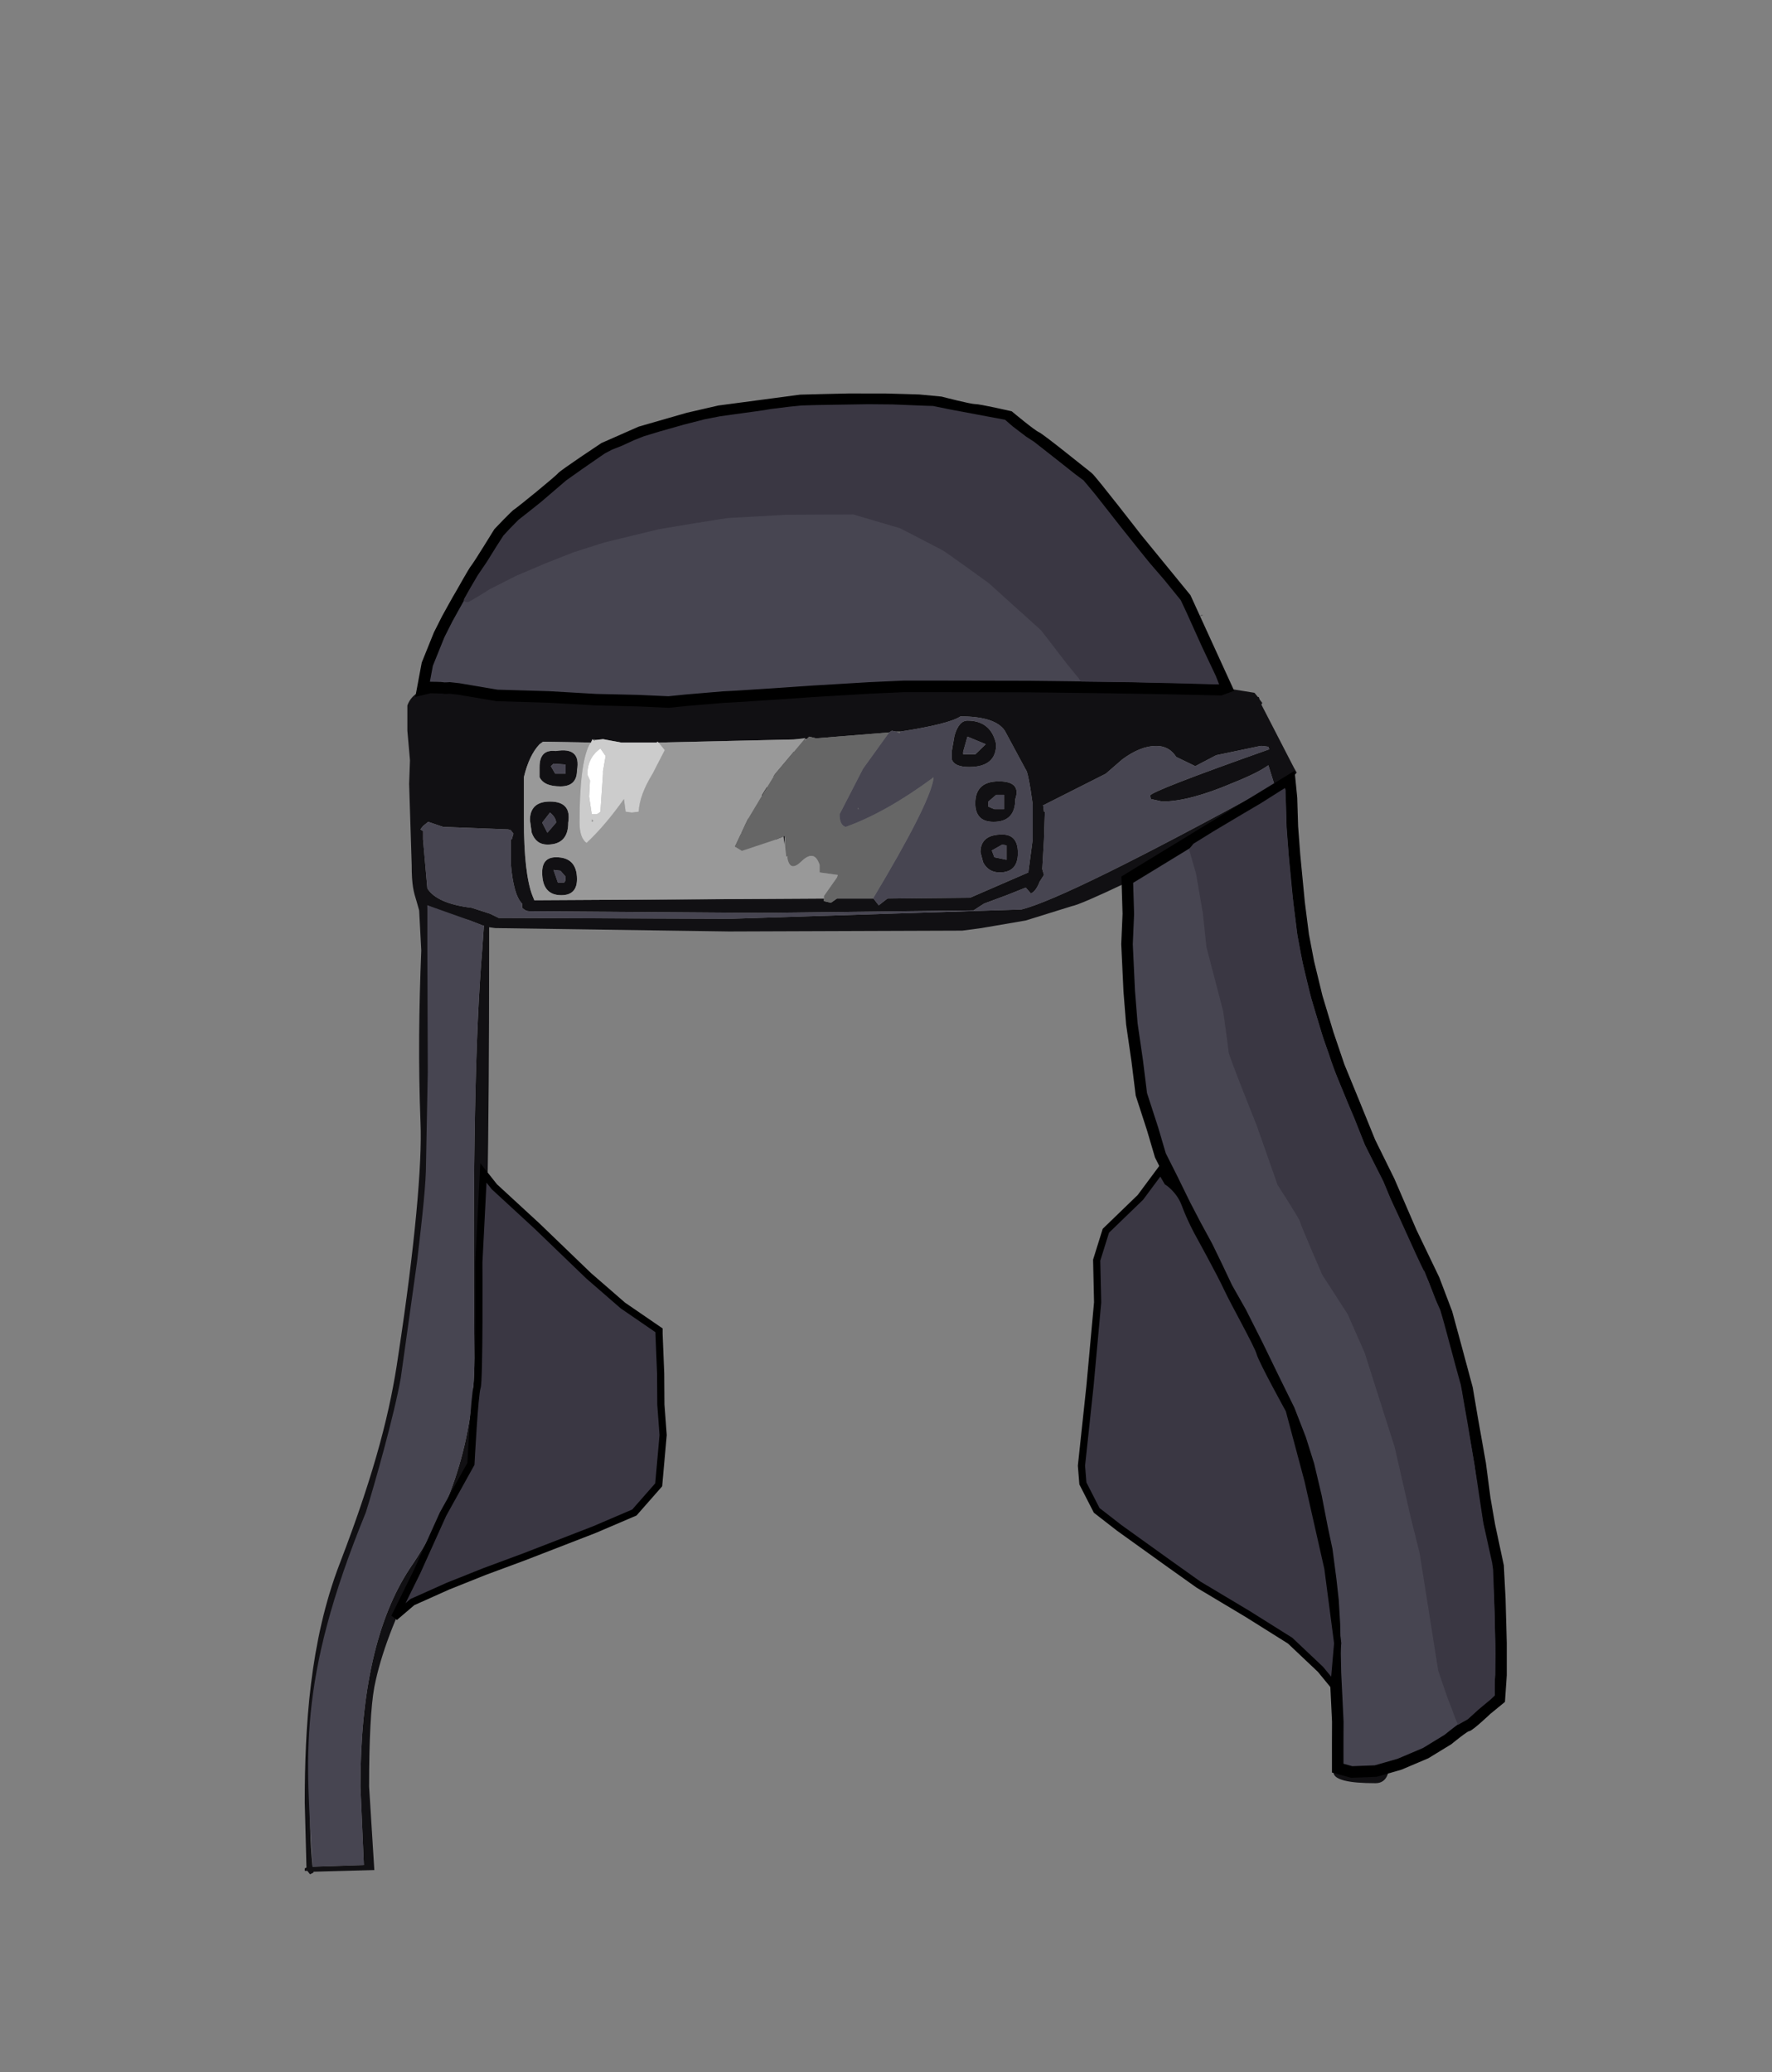 <?xml version="1.0" encoding="UTF-8" standalone="no"?>
<svg
   width="154px"
   height="180px"
   viewBox="0 0 154 180"
   version="1.1"
   id="svg15"
   sodipodi:docname="50.png"
   inkscape:version="1.1.1 (1:1.1+202109281944+c3084ef5ed)"
   xmlns:inkscape="http://www.inkscape.org/namespaces/inkscape"
   xmlns:sodipodi="http://sodipodi.sourceforge.net/DTD/sodipodi-0.dtd"
   xmlns="http://www.w3.org/2000/svg"
   xmlns:svg="http://www.w3.org/2000/svg">
  <rect x="0" y="0" width="154" height="180" fill="#808080" stroke="none"/>
  <defs
     id="defs19" />
  <sodipodi:namedview
     id="namedview17"
     pagecolor="#ffffff"
     bordercolor="#666666"
     borderopacity="1.0"
     inkscape:pageshadow="2"
     inkscape:pageopacity="0.0"
     inkscape:pagecheckerboard="0"
     showgrid="false"
     inkscape:zoom="3.4294679"
     inkscape:cx="213.58999"
     inkscape:cy="49.132987"
     inkscape:window-width="2504"
     inkscape:window-height="1376"
     inkscape:window-x="1976"
     inkscape:window-y="27"
     inkscape:window-maximized="1"
     inkscape:current-layer="svg15" />
  <g
     id="g404045"
     transform="matrix(3.78,0,0,3.78,-261.617,-227.753)">
    <g
       id="surface1-6"
       transform="matrix(0.265,0,0,0.265,69.219,60.26)">
      <path
         style="fill:#111013;fill-opacity:1;fill-rule:evenodd;stroke:none"
         d="m 77.867,59.395 28.672,0.293 2.266,0.363 0.301,0.367 h 0.074 l 0.078,0.219 0.227,0.293 -0.078,0.145 2.831,5.488 0.237,0.414 -1.634,1.851 v 0 l -8.828,5.34 0.527,8.043 v 0.219 c 0.305,3.754 0.73,6.582 1.285,8.484 0.652,3.902 1.484,6.777 2.488,8.629 1.207,2.195 2.516,5.047 3.926,8.559 4.074,7.801 6.387,13.555 6.941,17.258 l 2.641,17.187 v 0.805 h 0.074 c 0.453,0 0.629,1.172 0.527,3.512 l -0.148,3.949 0.227,2.266 c -0.051,1.023 -0.453,1.535 -1.207,1.535 -2.316,0 -3.523,-0.293 -3.625,-0.875 l 0.078,-5.414 v -6.582 c 0.102,-2.926 -0.605,-7.312 -2.113,-13.164 -0.152,-2 -2.266,-6.824 -6.34,-14.48 l -5.883,-11.48 c -1.008,-1.316 -2.012,-4.781 -3.02,-10.387 -0.555,-2.973 -0.855,-6.242 -0.906,-9.801 v -1.168 l 0.227,-4.754 c -2.664,1.266 -4.25,1.949 -4.754,2.047 l -3.996,1.242 -3.852,0.66 -1.656,0.219 L 63.23,80.75 42.934,80.457 42.406,80.383 v 2.047 c 0,16.434 -0.203,28.23 -0.605,35.398 -0.25,5.266 -0.555,8.363 -0.906,9.289 l -4.676,9.215 c -1.965,3.801 -3.219,7.117 -3.773,9.945 -0.301,1.656 -0.453,4.535 -0.453,8.629 l 0.453,7.242 -5.281,0.145 v 0.074 l -0.301,0.145 -0.227,-0.293 H 26.41 V 162 l 0.148,-0.07 -0.148,-5.633 c 0,-6.535 0.426,-13.976 3.043,-20.753 3.168,-8.242 4.407,-13.434 5.06,-17.969 1.461,-9.555 2.092,-16.752 1.94,-20.213 -0.199,-5.172 -0.134,-9.988 0.065,-14.961 L 36.335,78.924 36.127,78.19 C 35.851,77.293 35.688,76.773 35.688,74.973 L 35.465,67.949 35.539,65.902 35.312,63.344 v -2.195 c 0.402,-1.121 1.586,-1.684 3.547,-1.684 l 3.848,0.66 14.488,0.656 20.523,-1.316 0.148,-0.07 m 26.332,-6.07 h 0.152 l -0.301,0.07 0.148,-0.07 m -35.309,11.848 0.148,0.293 -0.906,1.094 -0.828,0.66 -0.527,0.219 C 66.625,66.707 65.645,66.34 63.832,66.34 L 62.625,66.414 c -1.457,0.242 -2.414,0.902 -2.867,1.973 l -0.227,2.121 0.453,2.781 1.586,1.461 c 0.805,0.488 1.332,0.734 1.586,0.734 2.562,0 3.945,-0.855 4.148,-2.562 v -0.438 c 0,-1.656 -0.379,-2.805 -1.133,-3.438 -0.504,-0.438 -1.18,-0.66 -2.035,-0.66 -0.957,0 -1.711,0.344 -2.266,1.027 L 61.344,70.438 c 0,0.926 0.402,1.707 1.207,2.34 1.309,0 1.887,-0.316 1.734,-0.953 l -1.281,-1.168 0.375,-0.293 c 0.805,0 1.336,0.242 1.586,0.73 l 0.074,0.805 c 0.102,0.879 -0.301,1.414 -1.207,1.609 H 63.156 c -1.711,0 -2.566,-1.023 -2.566,-3.07 l 0.527,-1.465 c 0.605,-0.926 1.559,-1.387 2.867,-1.387 1.105,0 1.988,0.242 2.641,0.73 1.055,0.73 1.535,2.121 1.434,4.168 v 0.145 c -0.051,2.391 -1.309,3.586 -3.773,3.586 -1.355,0 -2.465,-0.27 -3.32,-0.805 l -1.582,0.805 C 58.828,76.508 58.25,76.773 57.645,77.02 l -0.449,-0.441 1.883,-3.582 -0.301,-2.414 c 0,-3.316 1.688,-4.973 5.055,-4.973 1.66,0 2.617,0.316 2.867,0.949 0.305,0 0.934,-0.484 1.887,-1.461 l 0.305,0.074 m 2.562,12.723 v 0.223 l 0.605,0.145 0.527,-0.367 h 3.168 l 0.453,0.586 0.754,-0.586 7.168,-0.07 5.059,-2.195 0.375,-2.852 v -3.07 c -0.25,-1.855 -0.453,-2.855 -0.602,-3 l -1.812,-3.363 C 86.594,62.512 85.312,62.098 83.301,62.098 c -0.656,0.441 -2.391,0.879 -5.207,1.316 h -0.375 L 77.34,63.344 77.113,63.488 70.773,64 l -0.602,-0.145 -0.227,0.219 -12.828,0.293 -0.148,-0.074 v 0.074 H 53.875 l -1.586,-0.293 -0.68,0.074 -0.074,-0.074 v 0.145 l -0.152,-0.145 -0.148,0.293 -4.152,-0.074 -0.301,0.219 c -0.605,0.633 -1.055,1.586 -1.359,2.852 v 3.66 c 0,3.168 0.254,5.387 0.754,6.652 l 0.152,0.367 25.125,-0.148 m -23.312,-12.797 h 0.074 c 1.457,-0.242 2.062,0.316 1.812,1.684 0,0.926 -0.48,1.387 -1.434,1.387 -0.957,0 -1.562,-0.266 -1.812,-0.805 v -0.875 c 0,-1.023 0.453,-1.488 1.359,-1.391 m -0.152,1.098 -0.227,0.219 0.379,0.656 h 0.902 V 66.27 l -1.055,-0.074 m -1.887,5.996 -0.152,-1.098 c 0,-1.07 0.582,-1.609 1.738,-1.609 1.258,0 1.785,0.609 1.582,1.828 0,1.27 -0.602,1.902 -1.809,1.902 -0.656,0 -1.109,-0.34 -1.359,-1.023 M 48.215,71.312 c 0,-0.289 -0.176,-0.582 -0.527,-0.875 l -0.68,0.875 0.453,0.879 0.754,-0.879 m -1.207,4.316 c 0,-0.879 0.402,-1.316 1.207,-1.316 1.207,0 1.812,0.633 1.812,1.902 0,0.926 -0.453,1.391 -1.359,1.391 -1.105,0 -1.66,-0.66 -1.66,-1.977 m 1.809,0.879 c 0.152,0.047 0.227,-0.125 0.227,-0.512 l -0.449,-0.512 -0.605,-0.074 0.379,1.098 h 0.449 M 60.438,75.043 59.457,73.875 58.402,75.703 v 0.07 L 60.438,75.043 m 48.895,-10.383 -3.848,0.805 -1.812,0.949 -1.66,-0.805 c -0.402,-0.633 -0.98,-0.949 -1.734,-0.949 -0.906,0 -1.887,0.387 -2.941,1.168 l -1.434,1.242 -5.359,2.707 h -0.074 l 0.074,0.586 h 0.078 l -0.078,2.414 -0.148,2.559 0.148,0.512 -0.375,0.586 c -0.203,0.535 -0.453,0.879 -0.758,1.023 l -0.449,-0.512 -1.66,0.66 -1.965,0.73 -0.902,0.586 -18.488,0.219 L 45.875,78.992 c -0.199,0 -0.402,-0.098 -0.602,-0.293 v -0.363 c -0.504,-0.488 -0.832,-1.633 -0.98,-3.438 v -2.121 h 0.074 l 0.148,-0.512 -0.223,-0.293 -0.227,-0.074 -5.66,-0.219 -1.285,-0.438 -0.449,0.363 -0.227,0.293 0.227,0.148 v 0.73 l 0.375,4.242 c 0.555,0.875 1.836,1.438 3.848,1.68 l 1.586,0.512 0.754,0.367 20.07,0.074 25.277,-0.805 c 2.715,-0.684 10.035,-4.293 21.957,-10.824 l -0.527,-1.684 c -0.605,0.441 -1.637,0.953 -3.094,1.535 -2.516,1.074 -4.555,1.609 -6.113,1.609 L 99.824,69.266 99.75,68.973 c 0,-0.242 3.445,-1.582 10.336,-4.02 l -0.074,-0.223 -0.527,-0.07 h -0.152 m 10.188,80.008 -2.945,-16.969 c -0.453,-3.754 -2.488,-9.406 -6.109,-16.965 -4.879,-10.238 -7.746,-19.676 -8.602,-28.305 l -0.305,-5.559 0.152,-2.559 -1.961,1.098 -1.812,0.949 0.301,6.07 0.453,7.023 c 0.254,3.266 1.563,7.801 3.926,13.602 l -0.152,0.219 c 6.34,10.973 10.262,19.137 11.77,24.5 1.41,4.926 2.164,13.531 2.266,25.816 l 1.887,0.219 h 1.133 l 0.074,-9.141 h -0.074 m -35.617,-80.812 -0.375,1.316 v 0.219 h 1.055 l 0.906,-0.879 -1.586,-0.656 m 2.492,0.656 c 0,1.316 -0.781,1.977 -2.34,1.977 -0.855,0 -1.359,-0.219 -1.508,-0.66 v -0.73 l 0.227,-1.316 c 0.25,-0.879 0.629,-1.316 1.129,-1.316 1.359,0 2.191,0.684 2.492,2.047 m -0.68,4.973 v 0.441 l 0.527,0.219 h 0.832 v -1.242 h -0.68 l -0.68,0.582 m 0.906,-1.754 c 1.309,0 1.785,0.512 1.434,1.535 0,1.316 -0.629,1.977 -1.887,1.977 -1.059,0 -1.586,-0.539 -1.586,-1.609 0,-1.27 0.68,-1.902 2.039,-1.902 m 0.301,4.609 c 0.906,0 1.359,0.535 1.359,1.605 0,1.121 -0.527,1.684 -1.586,1.684 -0.652,0 -1.133,-0.293 -1.434,-0.879 l -0.227,-0.875 c 0,-1.023 0.629,-1.535 1.887,-1.535 m -0.906,1.387 0.227,0.586 1.059,0.219 v -1.242 l -0.379,-0.074 -0.906,0.512 m -44.062,6.512 H 41.875 l -1.129,-0.441 -2.266,-0.656 -1.434,-0.66 0.193,12.537 -0.13,8.926 c 0.152,1.559 -0.179,7.318 -0.984,11.365 l -1.471,9.179 c -0.504,3.41 -3.587,13.104 -4.544,15.249 -1.838,5.289 -3.927,17.1 -3.025,26.119 l 4.453,-0.148 -0.301,-6.801 c 0,-8.289 1.434,-14.602 4.301,-18.941 3.824,-5.559 5.684,-11.848 5.582,-18.867 -0.148,-15.945 0.078,-27.5 0.68,-34.668 l 0.152,-2.191"
         id="path230664"
         sodipodi:nodetypes="cccccccccccccccccccccscccscccccccccccccccccscccccccccccccccccccccccccccccccccccccccccccccscscscccccccccsccscccsccccccscccccccccccccccccccccccccccccccccccccsccccccscscccccccccscscccccccsssccccccccccccccccsccccccccccccccccccccccccccccccccccccccccccccccccccccccccccccccccccccccccscccsccccccccccssccsscccccccccccccccccccccccccc" />
      <path
         style="fill:#666666;fill-opacity:1;fill-rule:evenodd;stroke:none"
         d="m 67.305,67.219 0.828,-0.66 0.906,-1.094 -0.148,-0.293 1.055,-1.098 0.227,-0.219 L 70.773,64 77.113,63.488 74.848,66.633 72.812,70.582 c 0,0.633 0.176,1 0.527,1.098 2.316,-0.828 4.828,-2.242 7.547,-4.242 l 0.074,-0.074 v 0.148 c -0.25,1.512 -1.988,4.949 -5.207,10.312 v 0.07 h -3.168 l -0.527,0.367 -0.605,-0.145 v -0.441 l 1.133,-1.609 0.074,-0.219 -1.582,-0.219 v -0.656 c -0.305,-0.93 -0.832,-1.027 -1.586,-0.293 -0.652,0.633 -1.055,0.535 -1.207,-0.293 v -1.828 l -0.227,0.07 V 72.484 C 68.16,70.438 67.68,69.047 66.625,68.316 l 0.68,-1.098 m 0,5.703 L 64.438,73.875 63.984,73.727 63.832,73.508 c 0.906,-0.195 1.309,-0.73 1.207,-1.609 l -0.074,-0.805 1.133,-1.973 0.074,-0.074 c 0.754,0.633 1.133,1.781 1.133,3.438 v 0.438 m -1.281,-0.949 v -0.074 l -0.152,0.074 h 0.152 m 8.375,-1.828 v -0.148 l 0.074,0.148 h -0.074 m 3.32,-6.73 h 0.375 L 78.02,63.562 77.719,63.414"
         id="path230666" />
      <path
         style="fill:#999999;fill-opacity:1;fill-rule:evenodd;stroke:none"
         d="M 67.305,67.219 66.625,68.316 c -0.652,-0.488 -1.535,-0.73 -2.641,-0.73 -1.309,0 -2.262,0.461 -2.867,1.387 L 60.59,70.438 c 0,2.047 0.855,3.07 2.566,3.07 h 0.676 l 0.152,0.219 0.453,0.148 2.867,-0.953 c -0.203,1.707 -1.586,2.562 -4.148,2.562 -0.254,0 -0.781,-0.246 -1.586,-0.734 l -1.586,-1.461 -0.453,-2.781 0.227,-2.121 C 60.211,67.316 61.168,66.656 62.625,66.414 l 1.207,-0.074 c 1.812,0 2.793,0.367 2.945,1.098 l 0.527,-0.219 m 0.754,5.41 0.227,-0.07 v 1.828 c 0.152,0.828 0.555,0.926 1.207,0.293 0.754,-0.734 1.281,-0.637 1.586,0.293 v 0.656 l 1.582,0.219 -0.074,0.219 -1.133,1.609 v 0.219 l -25.125,0.148 -0.152,-0.367 c -0.5,-1.266 -0.754,-3.484 -0.754,-6.652 v -3.66 c 0.305,-1.266 0.754,-2.219 1.359,-2.852 l 0.301,-0.219 4.152,0.074 -0.152,0.219 C 50.527,65.707 50.25,67.949 50.25,71.312 c 0,0.879 0.203,1.465 0.605,1.758 1.055,-0.977 2.137,-2.242 3.246,-3.805 l 0.148,1.098 0.527,0.074 0.605,-0.074 c 0.051,-0.977 0.453,-2.07 1.207,-3.293 l 1.055,-2.047 -0.527,-0.656 12.828,-0.293 -1.055,1.098 -0.305,-0.074 c -0.953,0.977 -1.582,1.461 -1.887,1.461 -0.25,-0.633 -1.207,-0.949 -2.867,-0.949 -3.367,0 -5.055,1.656 -5.055,4.973 l 0.301,2.414 -1.883,3.582 0.449,0.441 C 58.25,76.773 58.828,76.508 59.383,76.215 l 1.582,-0.805 c 0.855,0.535 1.965,0.805 3.32,0.805 2.465,0 3.723,-1.195 3.773,-3.586 m -3.094,-1.535 c -0.25,-0.488 -0.781,-0.73 -1.586,-0.73 l -0.375,0.293 1.281,1.168 C 64.438,72.461 63.859,72.777 62.551,72.777 61.746,72.145 61.344,71.363 61.344,70.438 l 0.527,-1.023 c 0.555,-0.684 1.309,-1.027 2.266,-1.027 0.855,0 1.531,0.223 2.035,0.66 l -0.074,0.074 -1.133,1.973 m 1.059,0.879 h -0.152 l 0.152,-0.074 v 0.074 m -14.414,-7.824 -0.074,0.07 v -0.145 l 0.074,0.074 m -3.469,0.949 C 47.234,65 46.781,65.465 46.781,66.488 v 0.875 c 0.25,0.539 0.855,0.805 1.812,0.805 0.953,0 1.434,-0.461 1.434,-1.387 0.25,-1.367 -0.355,-1.926 -1.812,-1.684 h -0.074 m 3.168,6.145 v -0.219 l 0.152,0.145 -0.152,0.074 m -5.207,0.949 c 0.25,0.684 0.703,1.023 1.359,1.023 1.207,0 1.809,-0.633 1.809,-1.902 0.203,-1.219 -0.324,-1.828 -1.582,-1.828 -1.156,0 -1.738,0.539 -1.738,1.609 l 0.152,1.098 m 0.906,3.438 c 0,1.316 0.555,1.977 1.66,1.977 0.906,0 1.359,-0.465 1.359,-1.391 0,-1.27 -0.605,-1.902 -1.812,-1.902 -0.805,0 -1.207,0.438 -1.207,1.316 M 60.438,75.043 58.402,75.773 v -0.07 L 59.457,73.875 60.438,75.043"
         id="path230668" />
      <path
         style="fill:#474551;fill-opacity:1;fill-rule:evenodd;stroke:none"
         d="m 75.754,77.895 v -0.07 c 3.219,-5.363 4.957,-8.801 5.207,-10.312 v -0.148 l -0.074,0.074 c -2.719,2 -5.23,3.414 -7.547,4.242 -0.352,-0.098 -0.527,-0.465 -0.527,-1.098 l 2.035,-3.949 2.266,-3.145 0.227,-0.145 0.379,0.07 0.301,0.148 0.074,-0.148 c 2.816,-0.438 4.551,-0.875 5.207,-1.316 2.012,0 3.293,0.414 3.848,1.246 l 1.812,3.363 c 0.148,0.145 0.352,1.145 0.602,3 v 3.07 l -0.375,2.852 -5.059,2.195 -7.168,0.07 -0.754,0.586 -0.453,-0.586 m -1.355,-7.75 h 0.074 l -0.074,-0.148 v 0.148 m -26.41,-3.949 1.055,0.074 v 0.801 h -0.902 l -0.379,-0.656 0.227,-0.219 M 48.215,71.312 47.461,72.191 47.008,71.312 47.688,70.438 c 0.352,0.293 0.527,0.586 0.527,0.875 m 0.602,5.195 h -0.449 l -0.379,-1.098 0.605,0.074 0.449,0.512 c 0,0.387 -0.074,0.559 -0.227,0.512 m 60.668,-11.848 0.527,0.07 0.074,0.223 C 103.195,67.391 99.75,68.73 99.75,68.973 l 0.074,0.293 0.98,0.219 c 1.559,0 3.598,-0.535 6.113,-1.609 1.457,-0.582 2.488,-1.094 3.094,-1.535 l 0.527,1.684 C 98.617,74.555 91.297,78.164 88.582,78.848 L 63.305,79.652 43.234,79.578 42.48,79.211 40.895,78.699 C 38.883,78.457 37.602,77.895 37.047,77.02 l -0.375,-4.242 v -0.73 l -0.227,-0.148 0.227,-0.293 0.449,-0.363 1.285,0.438 5.66,0.219 0.227,0.074 0.223,0.293 -0.148,0.512 h -0.074 v 2.121 c 0.148,1.805 0.477,2.949 0.98,3.438 v 0.363 c 0.199,0.195 0.402,0.293 0.602,0.293 l 20.07,0.148 18.488,-0.219 0.902,-0.586 1.965,-0.73 1.66,-0.66 0.449,0.512 c 0.305,-0.145 0.555,-0.488 0.758,-1.023 l 0.375,-0.586 -0.148,-0.512 0.148,-2.559 0.078,-2.414 h -0.078 l -0.074,-0.586 h 0.074 l 5.359,-2.707 1.434,-1.242 c 1.055,-0.781 2.035,-1.168 2.941,-1.168 0.754,0 1.332,0.316 1.734,0.949 l 1.66,0.805 1.812,-0.949 3.848,-0.805 h 0.152 m 10.109,80.008 -0.074,9.141 h -1.133 L 116.5,153.59 c -0.102,-12.285 -0.855,-20.891 -2.266,-25.816 -1.508,-5.363 -5.43,-13.527 -11.77,-24.5 l 0.152,-0.219 C 100.254,97.254 98.945,92.719 98.691,89.453 L 98.238,82.43 97.938,76.359 99.75,75.41 l 1.961,-1.098 -0.152,2.559 0.305,5.559 c 0.855,8.629 3.723,18.066 8.602,28.305 3.621,7.559 5.656,13.211 6.109,16.965 l 2.945,16.969 h 0.074 M 86.621,67.73 c -1.359,0 -2.039,0.633 -2.039,1.902 0,1.07 0.527,1.609 1.586,1.609 1.258,0 1.887,-0.66 1.887,-1.977 0.352,-1.023 -0.125,-1.535 -1.434,-1.535 m -0.906,1.754 0.68,-0.582 h 0.68 v 1.242 h -0.832 l -0.527,-0.219 v -0.441 m 0.68,-4.973 c -0.301,-1.363 -1.133,-2.047 -2.492,-2.047 -0.5,0 -0.879,0.438 -1.129,1.316 l -0.227,1.316 v 0.73 c 0.148,0.441 0.652,0.66 1.508,0.66 1.559,0 2.34,-0.66 2.34,-1.977 m -2.492,-0.656 1.586,0.656 -0.906,0.879 h -1.055 v -0.219 l 0.375,-1.316 m -41.949,16.383 -0.152,2.191 c -0.602,7.168 -0.828,18.723 -0.68,34.668 0.102,7.02 -1.758,13.309 -5.582,18.867 -2.867,4.34 -4.301,10.652 -4.301,18.941 l 0.301,6.801 -4.453,0.148 c -0.526,-9.401 -1.45,-15.898 4.629,-30.739 0.682,-2.177 2.434,-8.316 3.025,-11.646 l 1.413,-10.085 c 0.482,-4.078 0.776,-6.791 0.776,-8.499 l 0.153,-7.936 -0.037,-10.807 0.002,-3.662 3.699,1.316 1.129,0.441 h 0.078 m 44.062,-6.512 0.906,-0.512 0.379,0.074 V 74.531 L 86.242,74.312 86.016,73.727 m 0.906,-1.387 c -1.258,0 -1.887,0.512 -1.887,1.535 l 0.227,0.875 c 0.301,0.586 0.781,0.879 1.434,0.879 1.059,0 1.586,-0.562 1.586,-1.684 0,-1.07 -0.453,-1.605 -1.359,-1.605"
         id="path230670"
         sodipodi:nodetypes="ccccccccccccccccccccccccccccccccccccccccccccccccccccccccccccccccccccccccccccccccccccccccccsccccccccccccccccccccccccssccccccccccscccscccccccccccccccccccccccccccccccccssc" />
      <path
         style="fill:#cccccc;fill-opacity:1;fill-rule:evenodd;stroke:none"
         d="m 51.609,64.148 0.68,-0.074 1.586,0.293 h 3.094 v -0.074 l 0.148,0.074 0.527,0.656 -1.055,2.047 c -0.754,1.223 -1.156,2.316 -1.207,3.293 L 54.777,70.438 54.25,70.363 54.102,69.266 c -1.109,1.562 -2.191,2.828 -3.246,3.805 C 50.453,72.777 50.25,72.191 50.25,71.312 c 0,-3.363 0.277,-5.605 0.832,-6.727 l 0.152,-0.219 0.148,-0.293 0.152,0.145 0.074,-0.07 m 0.68,2.922 v -0.219 l 0.227,-1.316 -0.453,-0.656 c -0.754,0.535 -1.133,1.293 -1.133,2.266 l 0.227,0.512 -0.074,1.391 0.227,1.535 h 0.375 c 0.102,0 0.227,-0.074 0.379,-0.219 l 0.227,-3.293 m -0.98,4.172 0.152,-0.074 -0.152,-0.145 v 0.219"
         id="path230672" />
      <path
         style="fill:#ffffff;fill-opacity:1;fill-rule:evenodd;stroke:none"
         d="M 52.289,67.07 52.062,70.363 c -0.152,0.145 -0.277,0.219 -0.379,0.219 h -0.375 l -0.227,-1.535 0.074,-1.391 -0.227,-0.512 c 0,-0.973 0.379,-1.73 1.133,-2.266 l 0.453,0.656 -0.227,1.316 v 0.219"
         id="path230674" />
    </g>
    <path
       style="fill:#474551;fill-opacity:1;stroke:#000000;stroke-width:0.265px;stroke-linecap:butt;stroke-linejoin:miter;stroke-opacity:1"
       d="m 79.035,75.516 0.272,-0.674 0.185,-0.367 c 0,0 0.275,-0.499 0.303,-0.54 0.028,-0.041 0.3,-0.539 0.364,-0.616 0.064,-0.077 0.524,-0.825 0.524,-0.825 0,0 0.397,-0.42 0.449,-0.445 0.052,-0.025 0.947,-0.756 0.992,-0.818 0.045,-0.061 0.976,-0.679 0.976,-0.679 l 0.839,-0.37 1.098,-0.316 0.713,-0.164 1.868,-0.248 c 0,0 1.002,-0.027 1.11,-0.027 0.108,0 0.779,0.001 0.848,0.001 0.069,0 0.761,0.022 0.761,0.022 l 0.497,0.047 c 0,0 0.662,0.172 0.775,0.172 0.114,0 0.802,0.157 0.802,0.157 0,0 0.507,0.423 0.612,0.468 0.105,0.045 1.118,0.867 1.197,0.926 0.079,0.058 1.123,1.406 1.123,1.406 l 1.124,1.374 0.939,2.052 -0.136,0.05 -1.265,-0.028 c 0,0 -1.267,-0.021 -1.29,-0.021 -0.023,0 -1.067,-0.014 -1.067,-0.014 l -0.787,-0.009 -1.987,-0.004 h -0.879 l -0.796,0.036 -1.288,0.077 -0.934,0.064 -0.872,0.056 -0.269,0.014 -0.853,0.072 -0.401,0.041 -0.705,-0.032 -0.96,-0.022 -1.092,-0.063 -1.188,-0.035 -0.881,-0.149 -0.206,-0.023 c 0,0 -0.116,0.009 -0.144,0.001 -0.028,-0.008 -0.315,-0.011 -0.315,-0.011 l -0.164,0.04 z"
       id="path230723"
       sodipodi:nodetypes="cccsscsscccccssccscsscccccscccccccccccccccccscccc" />
    <path
       style="fill:#3a3743;fill-opacity:1;stroke:none;stroke-width:0.265px;stroke-linecap:butt;stroke-linejoin:miter;stroke-opacity:1"
       d="m 79.981,74.089 0.206,-0.12 c 0,0 0.286,-0.177 0.286,-0.177 l 0.611,-0.31 c 0,0 0.628,-0.264 0.661,-0.28 0.033,-0.015 0.666,-0.262 0.666,-0.262 l 0.695,-0.221 1.249,-0.304 c 0,0 1.562,-0.264 1.664,-0.264 0.103,0 1.25,-0.068 1.25,-0.068 l 1.56,-0.008 1.077,0.318 c 0,0 0.879,0.452 0.979,0.508 0.101,0.057 1.058,0.752 1.058,0.752 l 1.206,1.087 0.579,0.753 0.282,0.346 0.046,0.068 0.018,0.01 0.527,0.006 0.71,0.01 0.295,0.008 0.826,0.019 0.341,0.01 0.371,0.011 0.096,-0.001 -0.076,-0.194 -0.316,-0.667 -0.358,-0.793 -0.132,-0.281 -0.375,-0.462 -0.348,-0.404 -0.186,-0.23 -0.496,-0.62 -0.553,-0.705 -0.278,-0.333 -0.191,-0.141 -0.485,-0.383 -0.459,-0.361 -0.183,-0.119 -0.308,-0.234 -0.177,-0.154 -0.653,-0.122 -0.623,-0.117 -0.382,-0.078 -0.153,-0.004 -0.774,-0.031 -0.561,-0.005 -0.638,0.01 -0.551,0.009 -0.341,0.01 -0.282,0.028 -0.426,0.053 -0.152,0.026 -1.015,0.141 -0.359,0.07 -0.483,0.124 -0.558,0.158 -0.358,0.109 -0.223,0.089 -0.281,0.129 -0.224,0.088 -0.166,0.088 -0.101,0.069 -0.424,0.293 -0.363,0.257 -0.259,0.222 -0.319,0.273 -0.208,0.166 -0.211,0.167 -0.099,0.077 -0.198,0.201 -0.149,0.161 -0.169,0.263 -0.215,0.346 -0.207,0.304 -0.177,0.302 -0.136,0.241 -0.01,0.045 0.05,0.028 z"
       id="path231632" />
    <path
       style="fill:#474551;fill-opacity:1;stroke:#000000;stroke-width:0.265px;stroke-linecap:butt;stroke-linejoin:miter;stroke-opacity:1"
       d="m 98.864,78.189 0.04,0.403 0.02,0.657 0.049,0.652 0.106,1.099 0.095,0.745 0.12,0.626 0.193,0.795 0.255,0.846 0.254,0.749 0.336,0.818 0.374,0.92 0.443,0.898 0.508,1.175 0.522,1.086 0.293,0.771 0.188,0.69 0.282,1.047 0.11,0.651 0.19,1.071 0.106,0.807 0.109,0.627 0.197,0.92 0.039,0.755 0.028,1.019 v 0.73 l -0.038,0.553 -0.293,0.24 c 0,0 -0.398,0.377 -0.453,0.377 -0.055,0 -0.434,0.312 -0.434,0.312 l -0.514,0.314 -0.601,0.255 -0.547,0.157 -0.554,0.021 -0.32,-0.088 -3.25e-4,-0.574 0.002,-0.495 -0.025,-0.522 -0.029,-0.591 -0.011,-0.533 -0.013,-0.596 -0.032,-0.542 -0.054,-0.486 -0.089,-0.677 -0.107,-0.503 -0.14,-0.72 -0.171,-0.724 -0.19,-0.604 -0.259,-0.665 -0.365,-0.741 -0.362,-0.745 -0.381,-0.755 -0.32,-0.564 -0.245,-0.517 -0.217,-0.446 -0.263,-0.483 -0.243,-0.466 -0.29,-0.592 -0.273,-0.542 -0.18,-0.611 -0.257,-0.791 -0.096,-0.774 -0.123,-0.846 -0.06,-0.752 -0.051,-1.078 0.03,-0.698 -0.024,-0.786 z"
       id="path291132"
       sodipodi:nodetypes="ccccccccccccccccccccccccccccsccccccccccccccccccccccccccccccccccccccc" />
    <path
       style="fill:#3a3743;fill-opacity:1;stroke:#000000;stroke-width:0.165;stroke-linecap:butt;stroke-linejoin:miter;stroke-miterlimit:4;stroke-dasharray:none;stroke-opacity:1"
       d="m 80.325,87.208 0.251,0.317 0.983,0.905 v 0 l 1.185,1.141 0.788,0.684 0.831,0.57 v 0.082 l 0.037,0.911 0.005,0.717 0.052,0.697 -0.102,1.144 -0.559,0.636 -0.919,0.393 -1.608,0.623 -0.914,0.339 -0.849,0.339 -0.815,0.365 -0.408,0.348 0.517,-1.048 0.596,-1.321 0.642,-1.156 c 0,0 0.084,-1.603 0.141,-1.754 0.057,-0.151 0.041,-2.876 0.041,-2.876 z"
       id="path342856" />
    <path
       style="fill:#3a3743;fill-opacity:1;stroke:#000000;stroke-width:0.165;stroke-linecap:butt;stroke-linejoin:miter;stroke-miterlimit:4;stroke-dasharray:none;stroke-opacity:1"
       d="m 95.896,87.143 -0.466,0.627 c 0,0 -0.794,0.767 -0.794,0.767 l -0.211,0.676 0.022,0.97 -0.175,1.913 -0.197,1.841 0.033,0.407 0.317,0.619 0.518,0.402 1.14,0.818 0.685,0.487 1.121,0.67 0.985,0.618 0.697,0.659 0.31,0.377 0.085,-0.979 -0.225,-1.719 -0.456,-2.016 c 0,0 -0.434,-1.626 -0.434,-1.626 0,0 -0.621,-1.124 -0.671,-1.31 -0.05,-0.186 -0.596,-1.151 -0.756,-1.497 -0.16,-0.345 -0.675,-1.279 -0.675,-1.279 0,0 -0.166,-0.302 -0.292,-0.643 -0.126,-0.341 -0.405,-0.515 -0.405,-0.515 z"
       id="path342858" />
    <path
       style="fill:#666666;fill-opacity:1;stroke:none;stroke-width:0.265px;stroke-linecap:butt;stroke-linejoin:miter;stroke-opacity:1"
       d="m 87.726,77.213 -0.699,0.832 -0.619,1.025 -0.3,0.639 0.04,0.058 0.12,0.039 0.511,-0.163 c 0,0 0.447,-0.166 0.447,-0.166 0,0 0.12,-0.037 0.06,-0.019 -0.06,0.019 0,0.484 0,0.484 v 0 c 0,0 0.538,-0.34 0.55,-0.391 0.012,-0.05 -0.111,-2.338 -0.111,-2.338 z"
       id="path374958" />
    <path
       style="fill:#999999;fill-opacity:1;stroke:none;stroke-width:0.265px;stroke-linecap:butt;stroke-linejoin:miter;stroke-opacity:1"
       d="m 87.726,77.213 -2.48,0.337 -0.852,1.213 -0.413,1.586 0.152,0.281 0.945,0.135 1.519,-0.147 0.611,-0.316 0.078,-0.361 -0.06,-0.465 -0.199,0.078 c 0,0 -0.759,0.252 -0.759,0.252 l -0.16,-0.097 0.3,-0.639 0.319,-0.542 0.3,-0.484 z"
       id="path382254" />
  </g>
  <path
     style="fill:#3a3743;stroke:none;stroke-width:1px;stroke-linecap:butt;stroke-linejoin:miter;stroke-opacity:1;fill-opacity:1"
     d="m 103.334,73.765 0.62,2.172 0.582,3.394 0.314,2.945 1.447,5.547 c 0,0 0.457,3.213 0.478,3.565 0.021,0.351 2.436,6.365 2.436,6.365 l 1.827,5.199 c 0,0 1.881,2.887 1.933,3.165 0.051,0.277 1.943,4.628 1.943,4.628 l 2.208,3.418 1.477,3.355 2.604,8.179 1.385,6.058 0.787,3.161 1.613,10.192 c 0,0 0.838,2.502 0.941,2.722 0.102,0.22 0.539,1.426 0.539,1.426 l 0.246,0.577 0.856,-0.482 0.929,-0.847 1.035,-0.858 0.38,-0.358 -0.004,-1.238 0.052,-2.347 -0.059,-3.441 -0.137,-3.888 -0.087,-0.61 c 0,0 -0.343,-1.542 -0.357,-1.623 -0.013,-0.08 -0.418,-1.872 -0.418,-1.872 l -0.524,-3.52 -0.293,-1.831 -0.509,-3.086 -0.621,-3.533 -0.407,-1.464 -1.017,-3.78 -0.353,-1.235 -0.379,-0.852 c 0,0 -1.231,-3.14 -1.037,-2.608 0.194,0.531 -0.732,-1.478 -0.732,-1.478 l -1.519,-3.342 -0.668,-1.429 -0.621,-1.501 -0.851,-1.676 -0.733,-1.445 -0.929,-2.35 -0.596,-1.39 -0.965,-2.342 -0.443,-1.201 -0.221,-0.676 -0.486,-1.351 -0.71,-2.332 -0.516,-1.779 -0.179,-0.721 -0.29,-1.296 -0.271,-1.243 -0.322,-1.851 -0.093,-0.789 -0.348,-2.814 -0.141,-1.423 -0.076,-0.836 -0.185,-2.297 -0.061,-0.875 -0.008,-0.414 -0.067,-2.192 -3.3e-4,-0.661 -0.059,-0.201 -0.316,0.194 -1.133,0.718 -0.609,0.386 -1.721,1.015 -2.452,1.459 -1.722,1.067 z"
     id="path919" />
</svg>
